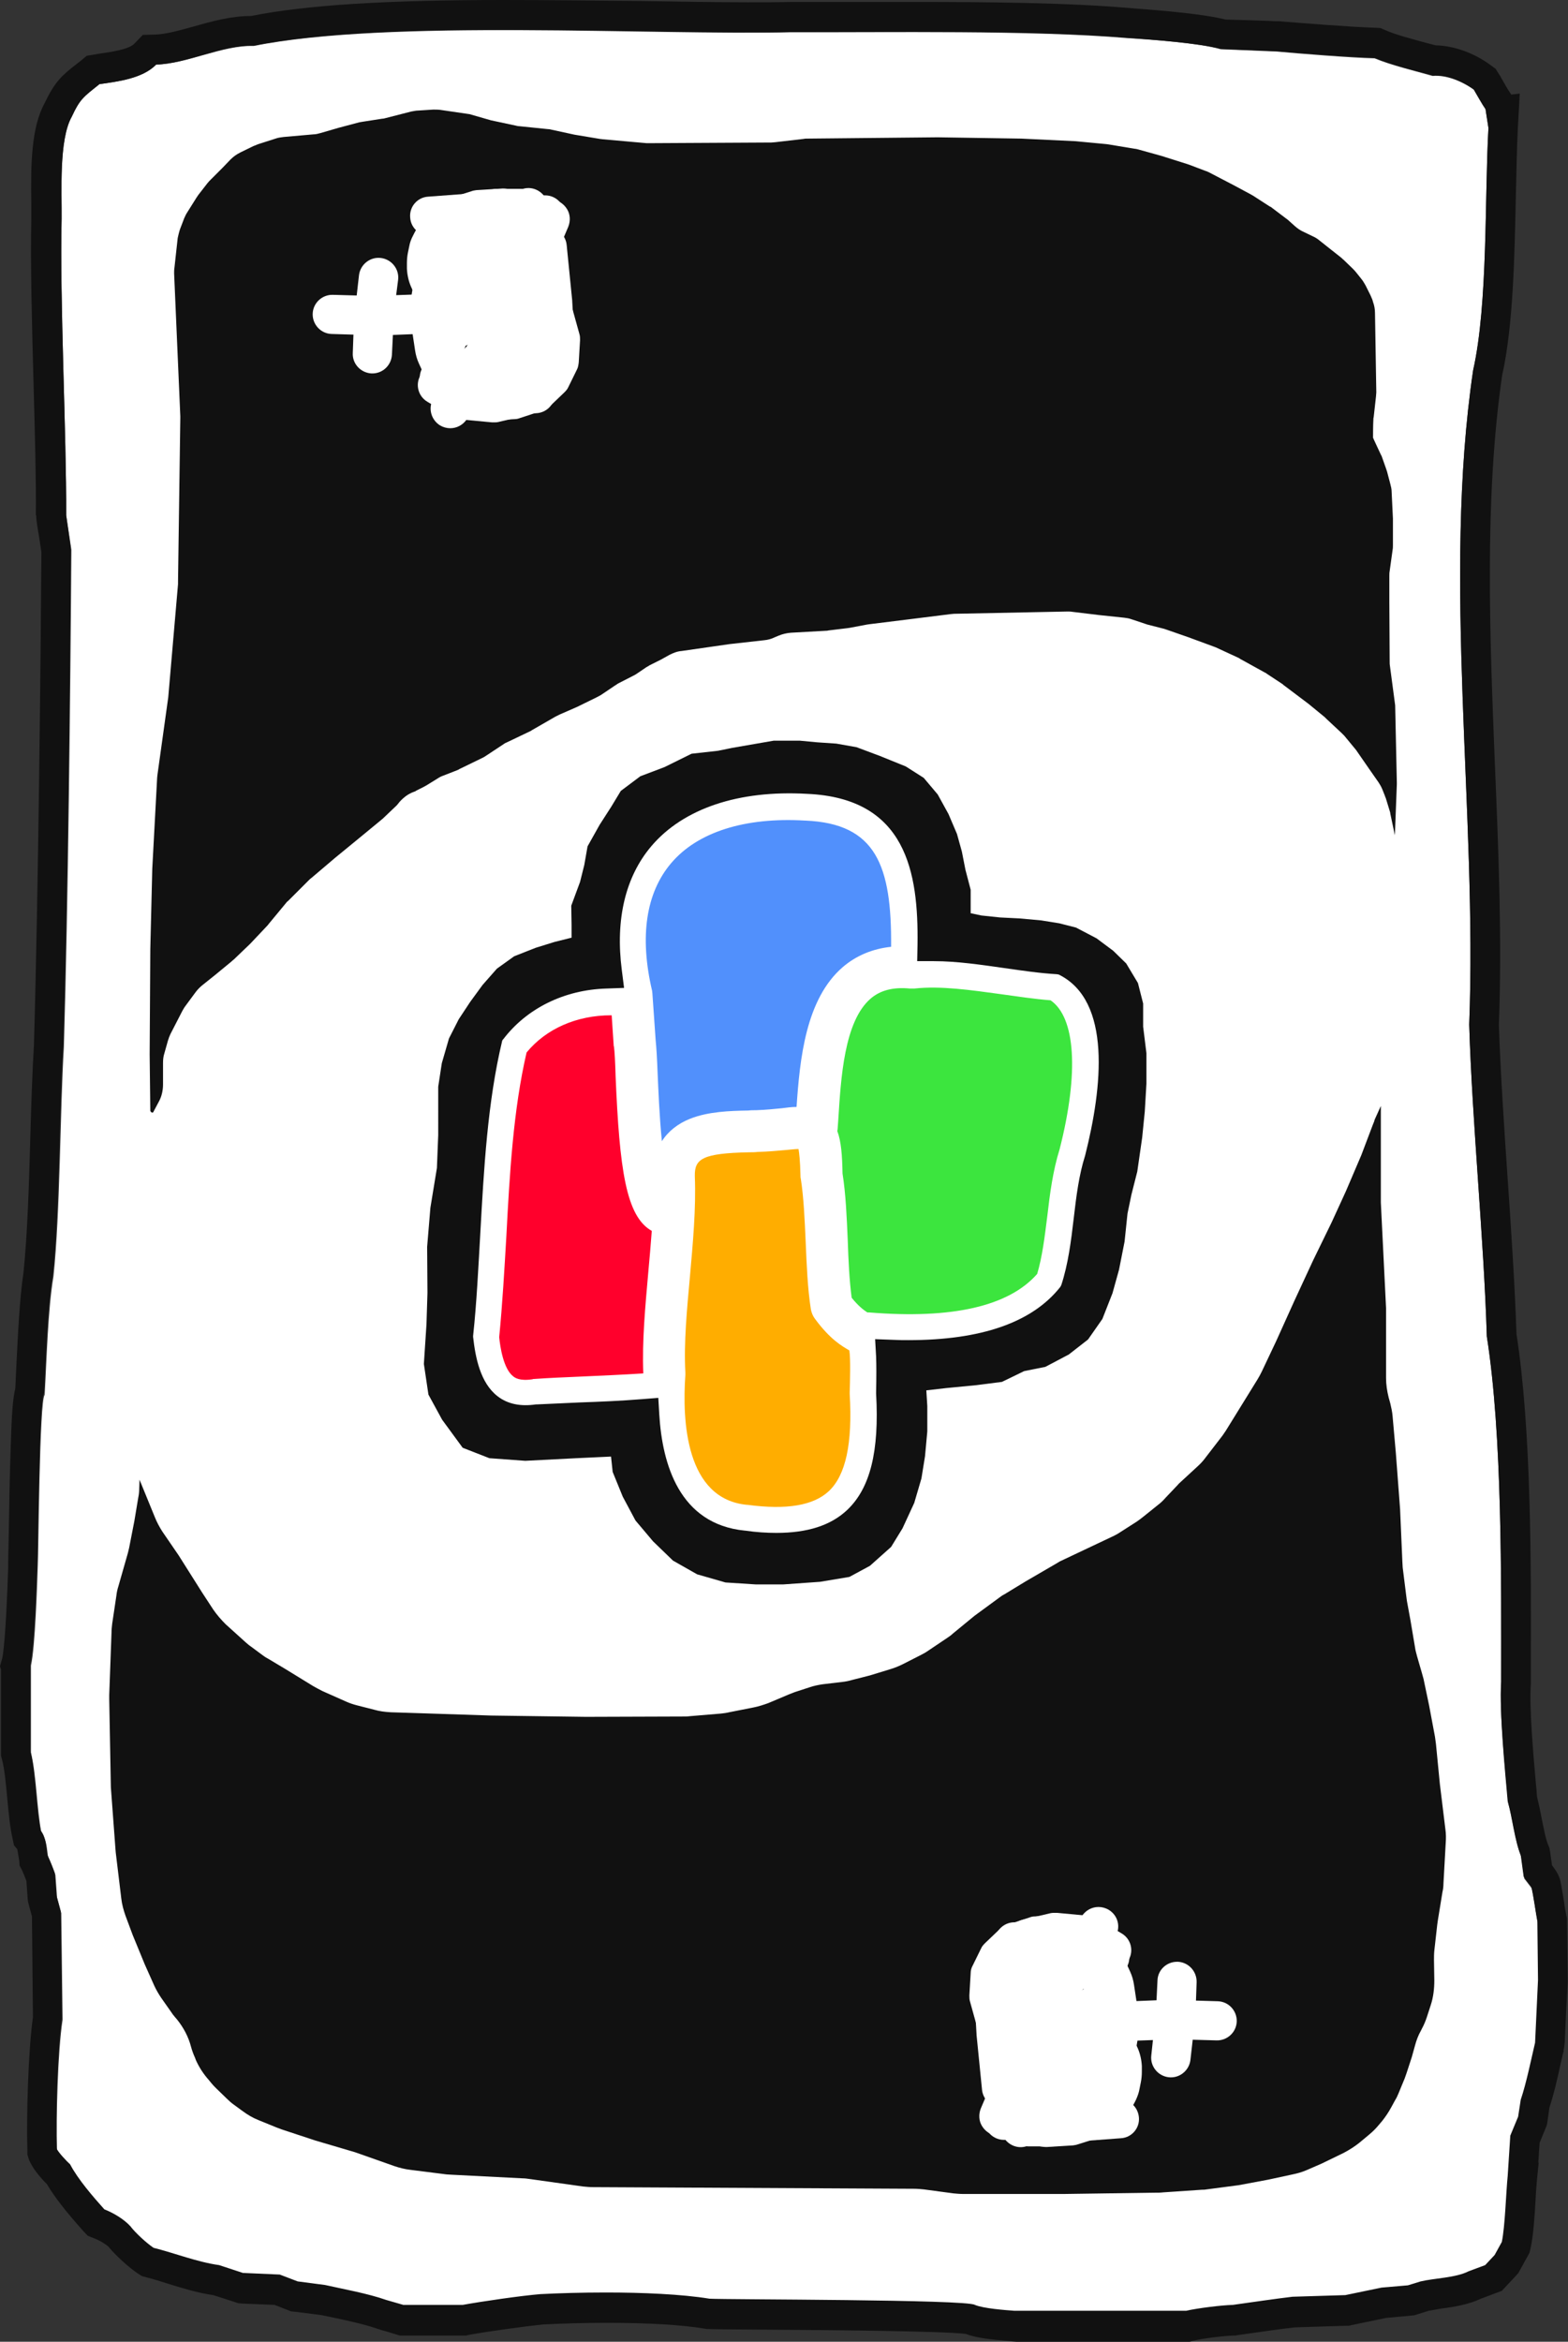 <?xml version="1.0" encoding="utf-8"?>
<!-- Generator: Adobe Illustrator 27.0.1, SVG Export Plug-In . SVG Version: 6.00 Build 0)  -->
<svg version="1.1" id="Card" xmlns="http://www.w3.org/2000/svg" xmlns:xlink="http://www.w3.org/1999/xlink" x="0px" y="0px"
	 viewBox="0 0 480.9 718" style="enable-background:new 0 0 480.9 718;" xml:space="preserve">
<rect x="0" y="0" width="480.9" height="718" fill="#333333" stroke="none"/>
<style type="text/css">
	.st0{fill:#FFFFFF;}
	.st1{fill:#111111;}
	.st2{fill:#5190FC;}
	.st3{fill:#FF002C;}
	.st4{fill:#FFAD00;}
	.st5{fill:#3CE53E;}
</style>
<path id="background" class="st0" d="M460.4,515.7c0-31.1,0.4-75.4-4.4-105.9c-0.9-30-4.5-65.7-5.4-95.6
	c2.5-64.7-8.3-136.3,1.2-200.6c4.6-20.4,3.5-53.4,4.7-74.3l-0.9-5.8c-1-1.4-2.7-4.5-3.6-6c-3.4-2.5-8.4-4.6-12.6-4.2
	c-5.2-1.5-12.8-3.3-17.8-5.4c-7.5-0.2-22.7-1.4-30.1-2.1l-17.1-0.7c-6.5-1.9-21.7-3-28.5-3.4c-29.6-2.5-73.7-1.7-103.4-1.8
	c-42.4,1-123.5-4.1-164.7,4.2c-9.6-0.3-20.4,5.5-29.9,5.7c-4.2,4.3-11.7,5.2-17.4,6c-4.9,3.9-5.9,4.4-8.5,10c-4,7.1-3,23.3-3.1,31.3
	c-0.6,24.8,1.5,66,1.4,90.9l1.6,10.6c-0.3,43.5-1,109.1-2.3,152.4c-1.2,19.9-1.1,50.6-3.2,70.4c-1.7,10-2.1,26-2.7,36.3
	c-1.6,1.5-1.9,49.2-2.1,52.2c-0.2,5.9-0.8,25.2-2.1,30.8v26.7c1.7,7,1.8,17.5,3.2,24.5c1.6,1.9,1.7,5.1,2,7.3
	c0.7,1.3,1.8,4.2,2.3,5.7l0.5,6.9l1.3,4.8l0.4,32.7c-1.5,9.8-2,29.9-1.7,39.9c0.4,1.1,3.2,4.1,4.2,5c2.4,4.5,7.1,10,10.5,13.8
	c2.8,1.1,6,2.9,8,5.2c1.5,2,5,5.2,7.1,6.6c6.4,1.7,13.5,4.4,20.1,5.3l7.3,2.4l11.3,0.5l5.5,2.1l8.4,1.1c5.9,1.3,13.2,2.6,18.8,4.6
	l5.2,1.5h18.2c6-1.1,17.7-2.8,23.8-3.3c14.6-0.7,37.6-0.9,51.9,1.4c5.4,0.3,79,0.2,81.4,1.9c2.6,1.2,9.3,1.6,12.1,1.8h52.7
	c3.5-0.9,10.7-1.7,14.3-1.8c4.3-0.6,13.9-2,18.3-2.5l16.2-0.5l11.1-2.3l8.1-0.7l3.9-1.2c4.2-1,10.7-1.1,14.7-3.1l5.1-1.9l2.9-3.1
	l2.2-4c1-4.7,1.4-15.4,1.8-20.2l0.8-12.4l2.4-5.8l0.8-5.2c1.7-5,3.2-12.4,4.4-17.5l0.9-19.2l-0.2-18c-0.6-2.6-1.3-8.1-1.9-10.7
	l-2.3-3l-0.9-6.6c-1.9-4.6-2.6-11.8-4-16.5C461.7,543.3,459.8,525,460.4,515.7L460.4,515.7z"/>
<path id="border" class="st1" d="M154.6,9.1c26.5,0,53.5,0.8,74.7,0.8c4.7,0,9.1,0,13.2-0.1c1.5,0,3.1,0,4.7,0
	c10.1,0,21.5-0.1,33.3-0.1c22.8,0,46.9,0.3,65.4,1.9c6.8,0.5,22,1.6,28.5,3.4l17.1,0.7c7.4,0.6,22.6,1.8,30.1,2
	c5,2.2,12.5,4,17.8,5.4c0.3,0,0.6,0,0.9,0c4,0,8.5,2,11.7,4.3c0.9,1.5,2.6,4.6,3.6,6l0.9,5.8c-1.2,20.9-0.1,53.9-4.7,74.3
	c-9.5,64.4,1.3,136-1.2,200.6c0.9,30,4.5,65.7,5.4,95.6c4.8,30.5,4.4,74.8,4.4,105.9c-0.6,9.3,1.2,27.6,2,36.7
	c1.4,4.8,2.1,11.9,4,16.5l0.9,6.6l2.3,3c0.7,2.6,1.4,8.1,1.9,10.7l0.2,18l-0.9,19.2c-1.2,5.1-2.7,12.5-4.4,17.5l-0.8,5.2l-2.4,5.8
	l-0.8,12.4c-0.5,4.8-0.8,15.5-1.8,20.2l-2.2,4l-2.9,3.1l-5.1,1.9c-3.9,2-10.5,2.1-14.7,3.1l-3.9,1.2l-8.1,0.7l-11.1,2.3l-16.2,0.5
	c-4.4,0.5-14,1.9-18.3,2.5c-3.6,0.1-10.8,1-14.3,1.8h-52.7c-2.8-0.2-9.5-0.7-12.1-1.8c-2.4-1.7-76-1.6-81.4-1.9
	c-8.6-1.4-20.5-1.9-31.8-1.9c-7.3,0-14.3,0.2-20.1,0.5c-6,0.5-17.7,2.2-23.8,3.3h-18.2l-5.2-1.5c-5.7-2-13-3.3-18.8-4.6l-8.4-1.1
	l-5.5-2.1l-11.3-0.5l-7.3-2.4c-6.6-0.9-13.7-3.7-20.1-5.3c-2.1-1.4-5.6-4.6-7.1-6.6c-2-2.2-5.2-4.1-8-5.2
	c-3.4-3.8-8.1-9.2-10.5-13.8c-0.9-0.8-3.8-3.8-4.2-5c-0.3-10,0.3-30.1,1.7-39.9l-0.4-32.7l-1.3-4.8l-0.5-6.9
	c-0.5-1.4-1.7-4.3-2.3-5.7c-0.4-2.2-0.4-5.4-2-7.3c-1.5-7-1.5-17.5-3.2-24.5v-26.7c1.3-5.6,1.9-24.9,2.1-30.8
	c0.3-3,0.5-50.8,2.1-52.2c0.6-10.2,1-26.2,2.7-36.3c2.1-19.7,1.9-50.5,3.2-70.4c1.3-43.3,2-108.9,2.3-152.4L20.3,158
	c0.1-24.9-2-66.1-1.4-90.9c0.1-8-0.9-24.2,3.1-31.3c2.6-5.6,3.7-6.1,8.5-10c5.6-0.8,13.2-1.7,17.4-6C57.2,19.5,67.6,14,77,14
	c0.3,0,0.5,0,0.8,0C97.3,10.1,125.6,9.1,154.6,9.1 M154.6,0L154.6,0C118.8,0,94.1,1.5,77,4.9c-6.1,0-11.9,1.6-17.5,3.2
	c-4.4,1.2-8.5,2.4-11.9,2.5l-3.8,0.1l-2.6,2.7c-1.7,1.8-7.5,2.6-11,3.1l-1.1,0.2l-2.5,0.4l-1.9,1.6c-0.5,0.4-0.9,0.7-1.3,1
	c-4.5,3.5-6.6,5.4-9.7,11.9c-4.1,7.5-4.3,18.5-4.1,31.1c0,1.6,0,3,0,4.3c-0.3,14,0.2,32.8,0.7,51.1c0.4,14.9,0.8,28.9,0.7,39.9h0.1
	c0,1.1,0.2,2.1,0.3,3.1l0.6,3.6l0.7,4.6c-0.2,30.1-0.9,103.3-2.3,151.3c-0.5,8.1-0.8,17.6-1.1,27.8c-0.4,14.9-0.9,30.3-2.1,41.8
	C6,398.2,5.5,409.2,5,419c-0.1,2.4-0.2,4.7-0.3,6.7c-0.8,3.1-1.1,8.1-1.4,17.4c-0.3,8.6-0.5,18.9-0.6,26.4c-0.1,4.2-0.2,8.6-0.2,9.5
	v0.2l0,0.2l0,1.3c-0.5,15.5-1.2,24.8-1.8,27.7L0,510.9l0.3,1c0,5.4,0,25.3,0,25.3v1.1l0.3,1.1c0.8,3,1.2,7.5,1.6,11.7
	c0.4,4.3,0.8,8.7,1.6,12.4l0.5,2.3l1,1.2c0.1,0.5,0.2,1.2,0.3,1.7c0.1,0.6,0.2,1.2,0.3,1.8L6,572l0.7,1.3c0.3,0.6,0.9,2.1,1.4,3.4
	l0.4,5.6l0.1,0.8l0.2,0.8l1,3.7l0.3,30.9c-1.5,10.8-2,30.8-1.7,40.8l0,1.3l0.4,1.3c1,2.9,3.9,6.1,5.6,7.8c2.3,3.9,5.9,8.5,11,14.2
	l1.5,1.6l2,0.8c2,0.8,3.7,1.9,4.4,2.6c2.2,2.7,6.2,6.3,9,8.2l1.3,0.8l1.5,0.4c2,0.5,4.2,1.2,6.4,1.9c4.5,1.4,9.1,2.8,13.8,3.5
	l0.4,0.1l2.5,0.8l3.7,1.2l1.2,0.4l1.3,0.1l9.8,0.4l4.1,1.6l1,0.4l1.1,0.1l8,1c0.9,0.2,1.9,0.4,2.9,0.6c4.8,1,10.3,2.2,14.4,3.6l0,0
	c0.2,0.1,0.4,0.1,0.6,0.2l0.6,0.2l1.8,0.5l2.6,0.8l1.3,0.4H143l0.8-0.2c5.9-1.1,17.1-2.6,22.7-3.2c6.1-0.3,13-0.5,19.4-0.5
	c12.7,0,23.2,0.6,30.3,1.8l0.5,0.1l0.5,0c1.6,0.1,6.9,0.1,17.7,0.2c16.5,0.1,54.5,0.4,61.3,1.3c3.1,1.2,7.4,1.7,13.4,2.2l0.8,0.1v0
	c0.4,0,0.9,0.1,1.3,0.1h7.6h18.1h27.5l1.1-0.3c2.6-0.7,9.2-1.5,12.4-1.6l0.5,0l0.5-0.1l1.4-0.2c4.4-0.6,12.3-1.8,16.3-2.2
	c2.4-0.1,15.8-0.5,15.8-0.5l0.8,0l0.8-0.2l10.6-2.2l7.6-0.7l1-0.1l1-0.3l3.5-1.1c1-0.2,2.5-0.4,4-0.7c3.9-0.5,8.2-1.2,12-3
	c1-0.4,2.5-0.9,4.5-1.7l1.9-0.7l1.4-1.5l2.9-3.1l0.8-0.9l0.6-1.1l2.2-4l0.6-1.1l0.3-1.3c0.9-3.9,1.3-10.2,1.6-15.7
	c0.1-2.2,0.3-4.2,0.4-5.5l0.5-5l-0.1-0.1c0.1-2.2,0.3-4.6,0.4-6.1l1.8-4.4l0.4-1l0.2-1.1l0.6-4.3c1.3-3.9,2.4-8.6,3.3-12.8
	c0.4-1.7,0.7-3.3,1.1-4.6l-0.1,0c0.2-0.8,0.3-1.6,0.4-2.6l0.1-2.2l0.3-6.6l0.5-9.6v-0.3v-0.3l-0.2-18v-1l-0.2-0.9
	c-0.2-0.9-0.5-2.5-0.7-4.1c-0.4-2.2-0.7-4.5-1.1-6.3c-0.4-2-1.5-3.5-2.6-5l-0.6-4.2l-0.2-1.1l-0.4-1c-0.8-1.9-1.4-5.3-2-8.2
	c-0.4-2.2-0.9-4.5-1.4-6.5c-0.1-1.4-0.2-2.9-0.4-4.6c-0.8-9.1-2-23-1.5-29.9l0-0.3v-0.3l0-5.1c0.1-30.5,0.2-72.1-4.4-101.7
	c-0.5-15-1.6-31.5-2.7-47.5c-1.1-16-2.2-32.5-2.7-47.3c1-25.8-0.1-53-1.2-79.3c-1.6-40.2-3.3-81.7,2.2-119.8
	c3.4-15.2,3.8-36.2,4.2-54.7c0.2-7.6,0.3-14.8,0.6-20.8l0.6-10.9l-2.6,0.3l-0.6-0.9c-0.5-0.7-1.6-2.7-2.3-3.9
	c-0.3-0.6-0.6-1.1-0.9-1.5l-1-1.6l-1.5-1.1c-5.1-3.8-11.4-6-16.9-6.1c-0.9-0.2-1.8-0.5-2.7-0.7c-4.4-1.2-9.4-2.5-12.6-3.9l-1.6-0.7
	l-1.8-0.1c-7.2-0.2-22-1.4-29.6-2l0,0c-0.2,0-0.4,0-0.6,0l-0.5,0l-1.9-0.1l-5.9-0.2L375.9,6c-6.8-1.7-18.5-2.7-29.1-3.5
	c-19.4-1.7-44.3-1.9-66.1-1.9c-6.1,0-12.2,0-18,0c-5.3,0-10.5,0-15.3,0c-1.6,0-3.2,0-4.7,0h-0.1h-0.1c-3.8,0.1-8.1,0.1-13,0.1
	c-9.9,0-21.2-0.2-33.1-0.4C182.7,0.2,168.7,0,154.6,0L154.6,0z"/>
<path id="bottom_color" class="st1" d="M423.5,339.1v29.6l1.6,32.4v21.4c0,2,0.3,4,0.8,6l0.5,1.8c0.3,1.3,0.6,2.6,0.7,3.9l1,11.3
	l1.3,17.2l0.7,16.1c0,0.6,0.1,1.2,0.1,1.8l1.1,8.8c0.1,0.5,0.1,1,0.2,1.5l1.1,6l1.4,8.3c0.1,0.9,0.4,1.7,0.6,2.6l1.5,5.2
	c0.2,0.6,0.3,1.2,0.5,1.8l1.7,8.1l1.8,9.6c0.1,0.7,0.2,1.5,0.3,2.2l1.2,12.3l1.7,13.9c0.2,1.4,0.2,2.8,0.1,4.1l-0.7,12.6
	c0,0.8-0.1,1.7-0.3,2.5l-1.4,8.6c-0.1,0.5-0.1,0.9-0.2,1.4l-0.9,8c-0.1,1-0.1,1.9-0.1,2.9l0.1,6.2c0,2.6-0.3,5.2-1.1,7.6l-1.2,3.7
	c-0.4,1.2-0.9,2.4-1.5,3.5l-0.3,0.6c-0.8,1.4-1.4,3-1.8,4.5l-1,3.6l-1.6,4.9c-0.2,0.6-0.4,1.1-0.6,1.7l-1.9,4.6
	c-0.3,0.7-0.6,1.4-1,2l-1.2,2.2c-0.8,1.5-1.7,2.8-2.7,4.1l-1.1,1.3c-0.9,1.1-1.9,2.1-3,3l-3,2.5c-1.5,1.2-3.1,2.2-4.8,3.1l-6.8,3.3
	l-4.6,2c-1.4,0.6-2.8,1-4.3,1.3l-7.4,1.6l-9.1,1.7l-9.9,1.3c-0.5,0.1-1,0.1-1.4,0.1l-13.3,0.9c-0.4,0-0.8,0-1.2,0l-28,0.4h-30.6
	c-1.1,0-2.1-0.1-3.2-0.2l-8.9-1.2c-1-0.1-2-0.2-3.1-0.2l-98.4-0.5c-1,0-2.1-0.1-3.1-0.2l-16.4-2.3c-0.7-0.1-1.4-0.2-2.1-0.2
	l-21.6-1.1c-0.6,0-1.1-0.1-1.7-0.1l-11.1-1.4c-1.7-0.2-3.3-0.6-4.8-1.1l-12.2-4.3l-12.2-3.6l-10.3-3.4c-0.5-0.2-1.1-0.4-1.6-0.6
	l-5.4-2.2c-1.8-0.7-3.5-1.7-5.1-2.9l-2.6-1.9c-0.7-0.5-1.4-1.1-2.1-1.8l-3.3-3.2c-0.5-0.5-1-1-1.4-1.5l-0.9-1.1
	c-1.6-1.8-2.9-3.8-3.9-6l-0.3-0.8c-0.5-1.1-0.9-2.2-1.2-3.3l0,0c-0.8-3.1-2.3-5.9-4.3-8.4l-0.6-0.7c-0.3-0.4-0.7-0.8-1-1.3l-3.3-4.7
	c-0.8-1.2-1.5-2.4-2.1-3.7l-2.9-6.5l-3.7-9l-2.2-5.9c-0.6-1.7-1.1-3.5-1.3-5.3l-1.7-14.1c0-0.4-0.1-0.8-0.1-1.2L34,548l-0.5-27
	c0-0.4,0-0.8,0-1.3l0.7-19.1c0-0.9,0.1-1.8,0.2-2.7l1.3-8.7c0.1-0.9,0.3-1.9,0.6-2.8l2.8-9.8c0.2-0.6,0.3-1.3,0.5-2l1.6-8.2l1.2-7.2
	c0.2-0.9,0.3-1.9,0.3-2.8l0.1-2.7l4.7,11.5c0.6,1.5,1.4,3,2.3,4.4l5,7.3l7.2,11.4l3.4,5.2c1.1,1.6,2.4,3.1,3.8,4.5l6.2,5.6
	c0.5,0.4,1,0.9,1.5,1.2l3.1,2.3c0.7,0.5,1.3,1,2.1,1.4l5.2,3.1l8.8,5.4c0.9,0.5,1.8,1,2.8,1.5l7.2,3.2c1.1,0.5,2.3,0.9,3.5,1.2
	l5.1,1.3c1.7,0.5,3.4,0.7,5.2,0.8l9.4,0.3l21.3,0.7l29.1,0.4l29.9-0.1c0.6,0,1.3,0,1.9-0.1l9.6-0.8c0.9-0.1,1.7-0.2,2.5-0.4l7.6-1.5
	c1.5-0.3,3-0.8,4.4-1.3l6.4-2.7c0.6-0.2,1.2-0.5,1.8-0.7l4.3-1.4c1.4-0.5,2.9-0.8,4.3-1l5.9-0.7c1-0.1,2-0.3,3-0.6l5.5-1.4l6.2-1.9
	c1.4-0.4,2.8-1,4-1.6l5.5-2.8c0.8-0.4,1.5-0.8,2.2-1.3l5.8-3.9c0.6-0.4,1.2-0.8,1.7-1.3l6.7-5.5l7.5-5.5c0.5-0.4,1.1-0.8,1.7-1.1
	l6.4-3.9l9.8-5.7c0.6-0.4,1.2-0.7,1.9-1l9.3-4.4l5.5-2.6c0.9-0.4,1.8-0.9,2.7-1.5l5-3.2c0.7-0.5,1.4-1,2-1.5l4.6-3.7
	c0.8-0.6,1.5-1.3,2.2-2.1l3.7-3.9c0.3-0.4,0.7-0.7,1-1l5.1-4.7c1-0.9,1.8-1.8,2.6-2.9l4.7-6.1c0.5-0.6,0.9-1.3,1.4-2l9.7-15.7
	c0.5-0.8,0.9-1.6,1.3-2.4l4.4-9.3l5.6-12.4l5.7-12.3l5.7-11.7l4.4-9.6l4.7-11l3.6-9.5c0.2-0.5,0.4-0.9,0.5-1.4L423.5,339.1
	L423.5,339.1z"/>
<path id="top_color" class="st1" d="M47,341l1.7-3.2c0.9-1.6,1.3-3.5,1.3-5.3v-6.6c0-1,0.1-2,0.4-2.9l1.1-3.9
	c0.2-0.7,0.5-1.5,0.8-2.1l3.6-7c0.3-0.5,0.6-1.1,1-1.6l3.1-4.2c0.6-0.8,1.2-1.4,1.9-2l4-3.2l5.1-4.2c0.2-0.2,0.4-0.4,0.7-0.6
	l4.8-4.6c0.1-0.1,0.3-0.3,0.4-0.4l5.1-5.4c0.1-0.1,0.3-0.3,0.4-0.5l5.3-6.4c0.2-0.3,0.4-0.5,0.7-0.7l6.4-6.4
	c0.2-0.2,0.4-0.4,0.7-0.6l7.3-6.2l7.2-5.9l6.8-5.6c0.2-0.2,0.4-0.3,0.6-0.5l4.1-3.9c0.2-0.2,0.5-0.5,0.7-0.8l0.4-0.5
	c1.2-1.3,2.6-2.4,4.3-3l0,0c0.3-0.1,0.6-0.2,0.8-0.4l2.2-1.1c0.3-0.2,0.6-0.3,0.9-0.5l3.4-2.1c0.6-0.4,1.2-0.7,1.8-0.9l4.1-1.6
	c0.3-0.1,0.5-0.2,0.8-0.4l7-3.4c0.4-0.2,0.8-0.4,1.2-0.7l5.3-3.5c0.4-0.3,0.8-0.5,1.3-0.7l6.7-3.2c0.2-0.1,0.5-0.2,0.7-0.4l7.3-4.2
	c0.4-0.2,0.8-0.4,1.2-0.6l5.5-2.4c0.2-0.1,0.4-0.2,0.6-0.3l5.3-2.6c0.4-0.2,0.9-0.5,1.3-0.7l4.3-2.9c0.4-0.2,0.7-0.5,1.1-0.7
	l4.5-2.3c0.4-0.2,0.8-0.4,1.2-0.7l2.5-1.7c0.4-0.3,0.9-0.5,1.3-0.8l3.6-1.8l2.5-1.4c1.2-0.6,2.4-1.1,3.8-1.2l14.6-2.1l10.7-1.2
	c1.1-0.1,2.2-0.4,3.2-0.9l1.2-0.5c1.2-0.5,2.5-0.8,3.8-0.9l10.8-0.6c0.2,0,0.4,0,0.7-0.1l5.8-0.7c0.2,0,0.5-0.1,0.7-0.1l5.3-1
	c0.2,0,0.5-0.1,0.7-0.1l12.1-1.5l12.8-1.6c0.4,0,0.7-0.1,1.1-0.1l34.8-0.7c0.5,0,1,0,1.5,0.1l8.3,1l7.6,0.8c0.8,0.1,1.5,0.2,2.3,0.5
	l4.2,1.4c0.2,0.1,0.4,0.1,0.6,0.2l5.1,1.3c0.3,0.1,0.6,0.2,0.9,0.3l6.6,2.3l7.6,2.8c0.3,0.1,0.5,0.2,0.8,0.3l6.7,3.1
	c0.2,0.1,0.5,0.2,0.7,0.4l7.6,4.2c0.3,0.1,0.5,0.3,0.8,0.5l4.4,2.9c0.2,0.1,0.3,0.2,0.5,0.4l7.7,5.8l5,4.1c0.2,0.2,0.4,0.4,0.6,0.6
	l4.5,4.2c0.3,0.3,0.6,0.6,0.9,0.9l3.3,4c0.2,0.2,0.4,0.5,0.6,0.8l3.6,5.2l3,4.3c0.4,0.6,0.8,1.3,1.1,2l0.8,2
	c0.1,0.4,0.3,0.7,0.4,1.1l1.1,3.6c0.1,0.3,0.2,0.6,0.2,0.9l1.4,6.6l0.6-15.6c0-0.2,0-0.4,0-0.6l-0.5-23c0-0.4,0-0.8-0.1-1.3
	l-1.5-11.3c-0.1-0.5-0.1-0.9-0.1-1.4l-0.1-18.4l0-7.8c0-0.5,0-1.1,0.1-1.6l0.9-6.5c0.1-0.5,0.1-1,0.1-1.5l0-7.5c0-0.2,0-0.4,0-0.6
	l-0.4-8.3c0-0.8-0.2-1.5-0.4-2.3l-1-3.8c-0.1-0.3-0.2-0.6-0.3-0.9l-1.2-3.4c-0.1-0.3-0.2-0.6-0.4-0.9c-0.6-1.3-2.4-5.1-2.4-5.2
	s0-4.1,0.1-5.4c0-0.3,0-0.6,0.1-0.9l0.7-6.3c0-0.4,0.1-0.9,0.1-1.3l-0.4-24.3c0-1.2-0.2-2.3-0.6-3.4l-0.2-0.7
	c-0.2-0.5-0.4-0.9-0.6-1.4l-1.5-3c-0.4-0.7-0.8-1.4-1.3-2l-1.6-2c-0.3-0.4-0.7-0.8-1.1-1.2l-2.8-2.7c-0.3-0.2-0.5-0.5-0.8-0.7
	l-3.8-3l-2.9-2.3c-0.6-0.5-1.3-0.9-2-1.2l-2.9-1.4c-0.9-0.4-1.7-1-2.4-1.6l-1.9-1.7c-0.2-0.2-0.4-0.4-0.6-0.5l-4.5-3.4
	c-0.2-0.2-0.5-0.4-0.8-0.5l-5.1-3.3c-0.2-0.1-0.5-0.3-0.7-0.4l-5.4-2.9l-7.3-3.8c-0.4-0.2-0.8-0.4-1.2-0.5l-5-1.9
	c-0.2-0.1-0.4-0.1-0.6-0.2l-7.9-2.5l-7.2-2c-0.4-0.1-0.8-0.2-1.1-0.2l-7.8-1.3c-0.2,0-0.5-0.1-0.7-0.1l-9.5-0.9l-16.7-0.8l-25.6-0.4
	l-40.1,0.4c-0.4,0-0.7,0-1.1,0.1l-8.6,1c-0.4,0-0.8,0.1-1.2,0.1l-37.2,0.2c-0.4,0-0.7,0-1.1,0l-13.5-1.2c-0.2,0-0.5-0.1-0.8-0.1
	l-7.2-1.2c-0.2,0-0.4-0.1-0.6-0.1l-6.9-1.5c-0.4-0.1-0.8-0.2-1.2-0.2l-8.8-0.9c-0.4,0-0.8-0.1-1.2-0.2l-7.5-1.6L144,35
	c-0.2,0-0.5-0.1-0.7-0.1l-8.2-1.2c-0.7-0.1-1.5-0.1-2.2-0.1l-4.7,0.3c-0.7,0-1.4,0.2-2.1,0.3l-7.8,2c-0.4,0.1-0.7,0.2-1.1,0.2
	l-5.8,0.9c-0.4,0.1-0.8,0.1-1.2,0.2l-6.4,1.7l-5.5,1.6c-0.7,0.2-1.5,0.4-2.2,0.4L87,42c-0.8,0.1-1.7,0.2-2.5,0.5l-5.3,1.7
	c-0.5,0.2-1,0.4-1.5,0.6l-3.9,1.9c-1.2,0.6-2.2,1.3-3.1,2.2l-2.4,2.5L64.7,55c-0.4,0.4-0.8,0.8-1.1,1.2l-2.8,3.6
	c-0.2,0.3-0.4,0.6-0.6,0.9L57.5,65c-0.4,0.6-0.7,1.2-1,1.9l-1.3,3.4c-0.3,0.9-0.5,1.8-0.7,2.7l-1,9.1c-0.1,0.6-0.1,1.2-0.1,1.7
	l1.9,43.8c0,0.2,0,0.4,0,0.6l-0.7,50.1c0,0.3,0,0.5,0,0.8l-3,34.7l-3.3,23.7c0,0.3-0.1,0.6-0.1,0.9l-1.5,28l-0.6,24.6l-0.2,32.3
	l0.2,17.3C46.3,341.1,46.8,341.3,47,341L47,341z"/>
<g id="colors">
	<path id="blue" class="st2" d="M229.5,341.4c0.8,0,1.6,0,2.4-0.1c3.1-0.1,5.7-0.4,7.9-0.6c1.5-0.1,3-0.3,4.4-0.4l0.9,0l0.1-0.9
		c1-15.5,3-32.8,13.8-42.2c4-3.4,8.8-5.4,14.3-6l0.9-0.1v-0.9c0.2-24.4-4.1-38.7-27.3-39.7c-18.7-1.1-33.6,3.7-41.9,13.5
		c-7.9,9.3-10,23-6.2,39.8c0.1,0.3,0.1,0.5,0.1,0.9c0,0.5,0.9,12.5,1,14.4c0.3,1.9,0.4,4.9,0.6,10.1c0.2,4.1,0.5,12.7,1.3,20.6
		l0.3,2.9l1.6-2.4c1.9-2.9,4.7-5.1,8.2-6.5C217.5,341.6,223.8,341.5,229.5,341.4L229.5,341.4z"/>
	<path id="red" class="st3" d="M189.6,329.7c-0.2-4-0.3-7.8-0.5-9.1c0-0.2,0-0.3-0.1-0.5l-0.7-9.9h-1.1c-10.8,0-20.4,4.3-26.6,11.8
		l-0.1,0.2l-0.1,0.2c-4.1,17.8-5.2,37.5-6.2,56.5c-0.6,10.2-1.1,20.8-2.2,31v0.1v0.1c0.8,6.6,2.4,10.9,4.7,12.7
		c0.4,0.4,1.6,1.3,4.4,1.3c0.7,0,1.4,0,2.3-0.2c0.2,0,0.3,0,0.5,0c4.3-0.3,8.8-0.5,13.6-0.7c6.3-0.3,13.4-0.6,19.7-1.1l0.9-0.1l0-1
		c-0.4-9.9,0.5-20.4,1.5-30.6c0.4-4.6,0.8-8.8,1.1-13l0-0.6l-0.6-0.3C192.7,372.2,190.8,358,189.6,329.7L189.6,329.7z"/>
	<path id="yellow" class="st4" d="M261.6,427c0.1-3.4,0.2-10.4-0.2-13l-0.2-0.5l-0.4-0.2c-2.1-1.2-5.6-3.2-10.2-9.4
		c-0.5-0.7-0.9-1.5-1-2.4c-1-6.3-1.3-13.6-1.6-20.6c-0.3-6.8-0.6-13.8-1.5-19.6c-0.1-0.3-0.1-0.6-0.1-0.8c0-3.9-0.2-6.7-0.6-8.3
		l-0.2-0.8l-0.8,0c-1.1,0-2.6,0.2-3.8,0.3c-2.4,0.2-5.3,0.5-8.8,0.6c-0.8,0-1.6,0-2.5,0.1c-14.3,0.3-17.8,2-17.7,8.4
		c0.5,9.9-0.5,20.4-1.5,30.6c-0.9,10-1.9,20.2-1.4,29.5c0,0.2,0,0.4,0,0.7c-1,14.4,0.2,38.9,19.8,40.8l0.2,0
		c3.2,0.4,6.2,0.6,8.9,0.6c7.6,0,13.2-1.7,16.9-5.1c5.4-5.1,7.6-15,6.7-30.4C261.6,427.3,261.6,427.2,261.6,427L261.6,427z"/>
	<path id="green" class="st5" d="M322.6,305.9l-0.2-0.1l-0.3,0c-5.1-0.4-10.3-1.1-15.3-1.8c-9-1.3-18.2-2.6-26.6-1.7h-0.1
		c-0.2,0-0.3,0-0.5,0h-0.1c-0.1,0-0.2,0-0.3,0c-5.4-0.5-9.6,0.6-12.9,3.4c-8.4,7.2-9.5,24.9-10.2,37.8l-0.2,2.8c0,0.2,0,0.4-0.1,0.6
		l-0.1,0.3l0.1,0.2c1,2.8,1.5,6.4,1.6,12.6v0.1c1,6.3,1.3,13.5,1.6,20.4c0.2,6.1,0.5,12.4,1.2,17.7l0,0.3l0.2,0.2
		c2.2,2.8,3.8,3.9,5.1,4.7l0.2,0.1h0.3c0.1,0,0.3,0,0.4,0c4.4,0.4,8.5,0.5,12.4,0.5c19.2,0,32.6-4.3,40-12.7l0.1-0.2l0.1-0.2
		c1.6-5.4,2.4-11.4,3.1-17.8c0.8-6.8,1.6-13.8,3.7-20.4l0-0.1C332,328.3,330.8,311.3,322.6,305.9L322.6,305.9z"/>
</g>
<path id="white_outline" class="st0" d="M326.8,294.6c-0.8-0.4-1.6-0.6-2.5-0.7c-5-0.3-10.2-1-15.8-1.8c-7.3-1-14.8-2.1-22.2-2.2
	c0.3-20.4-2.6-49.8-38.7-51.3c-22.5-1.3-40.9,5-51.7,17.7c-9,10.6-12.4,25-10.2,41.9c-14.4,0.4-27.2,6.7-35.4,17.6
	c-0.5,0.7-0.9,1.5-1.1,2.4c-4.6,19.2-5.8,40-6.8,60c-0.6,10.3-1.1,21-2.2,31c-0.1,0.5-0.1,0.9,0,1.4c0.8,7.3,2.6,16.4,9.4,21.6
	c3.2,2.5,7.1,3.8,11.7,3.8c1.2,0,2.5-0.1,3.8-0.3c4.1-0.3,8.4-0.4,13.1-0.6c6.4-0.3,12.9-0.5,19-1c1.4,24,12.2,38.4,30.7,40.3
	c3.6,0.5,7.1,0.7,10.2,0.7c10.9,0,19.2-2.8,25.2-8.3c8.3-7.7,11.6-20.3,10.5-39.6c0.1-4.6,0.2-8.3,0-11.2c1.7,0.1,3.4,0.1,5,0.1
	c23.9,0,40.8-6.1,50.4-18.1c0.5-0.6,0.8-1.3,1.1-2c2.3-6.9,3.2-14.3,4-21.4c0.8-6.6,1.5-12.8,3.3-18.3c0-0.1,0.1-0.3,0.1-0.4
	C345.8,323.2,342.1,302.1,326.8,294.6L326.8,294.6z M205.8,264.7c8.1-9.6,22.7-14.2,41.1-13.1c0,0,0.1,0,0.1,0
	c21.7,0.9,26.5,13.8,26.3,38.7c-5.7,0.6-10.7,2.7-14.8,6.2c-11.4,9.8-13.2,28.2-14.2,42.9c-1.5,0-3,0.2-4.5,0.4
	c-2.2,0.2-4.8,0.5-7.9,0.6c-0.8,0-1.6,0-2.4,0.1c-5.7,0.1-12.2,0.3-17.8,2.5c-3.8,1.5-6.8,3.9-8.7,6.9c-0.8-7.9-1.1-16.4-1.3-20.6
	c-0.2-5.3-0.4-8.3-0.6-10.2c-0.1-1.9-1-13.9-1-14.3c0,0,0-0.1,0-0.1c0-0.3-0.1-0.6-0.1-0.9C196.1,287.2,198.1,273.8,205.8,264.7
	L205.8,264.7z M177.5,422.1c-4.8,0.2-9.3,0.4-13.6,0.7c-0.2,0-0.4,0-0.6,0.1c-4,0.6-5.4-0.5-5.9-0.9c-3-2.3-4-9-4.3-12
	c1-10.2,1.6-20.8,2.2-31c1-19,2.1-38.6,6.2-56.3c6-7.3,15.4-11.4,25.9-11.4c0.1,0,0.1,0,0.2,0l0.6,9c0,0.2,0,0.4,0.1,0.6
	c0.2,1.3,0.4,5.2,0.5,9c1.2,28.7,3.2,43.1,11.1,47.5c-0.3,4.2-0.7,8.5-1.1,13c-0.9,10.2-1.9,20.8-1.5,30.7
	C191,421.5,184.2,421.8,177.5,422.1L177.5,422.1z M254.2,457.2c-4.7,4.4-12.9,5.8-24.9,4.2c-0.1,0-0.1,0-0.2,0
	c-18.8-1.8-19.9-25.7-18.9-39.8c0-0.3,0-0.5,0-0.8c-0.5-9.2,0.5-19.5,1.4-29.4c0.9-10.2,1.9-20.8,1.5-30.8c-0.1-5.3,2.3-7,16.7-7.3
	c0.9,0,1.7,0,2.5-0.1c3.5-0.1,6.5-0.4,8.8-0.6c1.3-0.1,2.7-0.3,3.8-0.3c0.2,1.1,0.5,3.5,0.6,8.1c0,0.3,0,0.7,0.1,1
	c0.9,5.7,1.2,12.7,1.5,19.4c0.3,7.1,0.6,14.4,1.6,20.7c0.2,1,0.6,2,1.2,2.8c4.7,6.4,8.3,8.4,10.5,9.7c0,0,0.1,0,0.1,0.1
	c0.4,2.5,0.2,9.6,0.1,12.8c0,0.2,0,0.4,0,0.5C261.5,442.6,259.4,452.3,254.2,457.2L254.2,457.2z M325,352.3
	c-2.1,6.7-3,13.7-3.8,20.6c-0.8,6.3-1.5,12.3-3.1,17.7c-8.7,9.9-26,13.9-51.6,11.8c-0.2,0-0.3,0-0.5,0c-1.2-0.8-2.7-1.9-4.8-4.5
	c-0.7-5.3-1-11.5-1.2-17.6c-0.3-7-0.6-14.2-1.6-20.5c-0.1-5.5-0.4-9.8-1.6-13c0-0.2,0.1-0.4,0.1-0.7l0.2-2.8
	c0.8-12.7,1.8-30.1,9.9-37.1c3-2.6,7-3.6,12.1-3.1c0.2,0,0.3,0,0.5,0c0,0,0.1,0,0.1,0c0.2,0,0.4,0,0.6,0c0,0,0.1,0,0.1,0
	c8.2-0.9,17.5,0.5,26.4,1.7c5.1,0.7,10.3,1.5,15.4,1.9C329.8,311.9,331,328.7,325,352.3L325,352.3z"/>
<path id="black_cards_outline" class="st1" d="M350.6,314.8v-7.1l-1.6-6.3l-3.6-6l-4-3.9l-5.1-3.8l-6.3-3.3l-5.1-1.3l-5.6-0.9
	l-6.6-0.6l-6-0.3l-5.7-0.6l-3.3-0.7v-7.2l-1.6-6.1l-1.1-5.6l-1.5-5.4l-2.6-6.1l-3.3-6l-4.3-5.1l-5.5-3.5l-7.9-3.2l-7.2-2.7l-6.2-1.1
	l-5.9-0.4l-5.3-0.5l-8,0l-12.7,2.2l-4.4,0.9l-8.1,0.9l-8.3,4.1l-7.4,2.8l-6,4.5l-2.9,4.8l-3.6,5.6l-3.7,6.6l-1,5.7l-1.3,5.2
	l-2.7,7.3l0.1,5.9v3.9l-5.2,1.3l-5.8,1.8l-6.6,2.6l-5.3,3.8l-4.4,5l-3.8,5.2l-3.5,5.3l-3,5.9l-2.2,7.6l-1.1,7.2V348l-0.4,10.1
	l-2,12.2l-1,12l0.1,14.1l-0.3,9.6l-0.8,12.2l1.4,9.4l4.2,7.7l6.3,8.6l8.2,3.2l11,0.8l15.6-0.8l10.7-0.5l0.5,4.7l3.1,7.6l3.9,7.3
	l5.4,6.4l6.1,5.9l7.4,4.2l8.7,2.5l9.3,0.6h8.4l11.3-0.8l9-1.5l6.3-3.4l6.5-5.8l3.5-5.7l3.6-7.8l2.2-7.5l1.1-6.8l0.7-7.6l0-7.8
	l-0.3-4.8l6.1-0.7l9.3-0.9l7.8-1l6.8-3.3l6.5-1.3l7.2-3.8l5.9-4.6l4.4-6.3l3.1-7.9l2-7.2l1.7-8.6l0.9-8.6l1.2-5.8l1.8-7.1l1.5-10.4
	l0.8-8l0.5-8.5v-9.4L350.6,314.8L350.6,314.8z M325.1,394.7c-8.6,10.8-24.2,16.2-46.5,16.2c-1.4,0-3,0-4.8-0.1l-5.4-0.2l0.3,5.4
	c0.1,2.6,0.1,6,0,10.9v0.2v0.2c1,17.7-1.8,29-8.9,35.7c-5,4.7-12.1,7-21.7,7c-2.9,0-6.2-0.2-9.6-0.7l-0.1,0
	c-20.1-2-25.3-20.5-26.2-35.6l-0.3-5.1l-5.1,0.4c-6.1,0.5-12.9,0.8-18.9,1c-4.6,0.2-9,0.4-13.1,0.6l-0.4,0
	c-4.8,0.7-8.7-0.1-11.8-2.5c-5.3-4.1-6.8-11.9-7.5-18.2v-0.3c1.1-10.2,1.6-20.9,2.2-31.3c1.1-19.8,2.2-40.3,6.7-59.1
	c0.1-0.2,0.1-0.4,0.3-0.5c7.2-9.5,18.7-15.2,31.6-15.6l5.5-0.2l-0.7-5.5c-2-15.5,1.1-28.6,9.1-38c9.8-11.5,26.7-17.2,47.7-16
	c30.5,1.3,34.2,24.1,33.9,46.2l-0.1,5.1l5.1,0c7.1,0,14.4,1.1,21.5,2.1c5.6,0.8,11,1.6,16.2,1.9c0.2,0,0.4,0.1,0.6,0.1l0,0
	c16.3,8,13.4,34.6,8.1,55.5c-1.9,6-2.7,12.4-3.5,19.3c-0.8,6.9-1.7,14-3.8,20.4C325.3,394.4,325.2,394.6,325.1,394.7L325.1,394.7z"
	/>
<g id="small_numbers">
	<g id="lower">
		<path id="l9" class="st0" d="M323.6,586.5c0.2,0,0.4,0,0.6,0l9.6,0.9c0.9,0.1,1.7,0.4,2.5,0.8l7.7,4.6c2.9,1.7,3.8,5.4,2.1,8.2
			s-5.4,3.8-8.2,2.1l-6.5-3.9l-7.4-0.7l-6.2,1.4l-4,3.2l-1.2,4.9l-1.6,7l0.5,7.4l1.8-1.3c0.9-0.7,1.9-1,3-1.1l10-0.9
			c0.4,0,0.8,0,1.2,0l8.6,0.9c1.8,0.2,3.4,1.2,4.4,2.7l3.8,5.7c0.9,1.3,1.2,2.9,0.9,4.5l-2,9.9c-0.1,0.6-0.3,1.2-0.6,1.8l-4.6,8.2
			c-0.8,1.5-2.3,2.6-4,3l-10.3,2.2c-0.4,0.1-0.8,0.1-1.3,0.1h-7c-1.6,0-3.2-0.7-4.4-1.9l-4.4-4.7c-1.5-1.6-2-3.7-1.4-5.6
			c-2.1-0.8-3.7-2.7-4-5l-1.7-17c0-0.1,0-0.2,0-0.2L299,615c0-0.6,0-1.2,0.1-1.7l1.8-8l1.7-7c0.3-1.3,1-2.4,2.1-3.2l6.6-5.3
			c0.7-0.6,1.5-1,2.4-1.2l8.5-2C322.7,586.5,323.2,586.5,323.6,586.5L323.6,586.5z M332,631.7l-5.2-0.5l-7.8,0.7l-3.5,2.6l-2.5,7.3
			c0.9,0.3,1.7,0.8,2.3,1.5l2.7,2.8h3.8l7-1.5l2.8-5l1.3-6.6L332,631.7L332,631.7z"/>
		<path id="l8" class="st0" d="M323.8,588.7c0.5,0,0.9,0,1.4,0.1l1.9,0.2c0.6,0.1,1.1,0.1,1.7,0.3l2.9,0.6c1.4,0.3,2.8,0.8,4,1.5
			l1.3,0.7c1,0.5,1.9,1.2,2.7,2l1,1c0.9,0.8,1.6,1.7,2.2,2.6l0.2,0.2c1,1.6,1.8,3.3,2.1,5.1l0.2,0.9c0.2,1.1,0.3,2.2,0.3,3.3l0,1.4
			c0,1.4-0.3,2.8-0.7,4.2l-0.4,1c-0.6,2-1.7,3.7-3.1,5.2l1,0.7c1.1,0.8,2.1,1.7,3,2.8l0.8,0.9c0.8,1,1.5,2.1,2,3.2l0.6,1.3
			c0.8,1.8,1.2,3.7,1.3,5.6l0,1.7c0,1.1-0.1,2.2-0.3,3.2l-0.4,2c-0.2,1.2-0.6,2.3-1.1,3.4l-0.3,0.6c-0.9,1.8-2.1,3.5-3.7,4.8l-1.1,1
			c-0.8,0.7-1.7,1.3-2.7,1.8l-1.5,0.8c-0.9,0.5-1.9,0.8-2.8,1.1l-1.9,0.5c-0.7,0.2-1.3,0.3-2,0.4l-2.1,0.3c-0.6,0.1-1.2,0.1-1.8,0.1
			H326c-0.4,0-0.7,0-1.1,0l0,0l-2.3-0.2c-1.8-0.1-3.4-0.6-5-1.3l-1.5-0.7c-1.1-0.5-2.2-1.2-3.1-2l-1.1-0.9c-1.7-1.4-3.1-3.2-4-5.2
			l-0.2-0.5c-0.5-1-0.8-2.1-1-3.1l-0.4-1.8c-0.3-1.5-0.4-2.9-0.2-4.4l0.3-2.7c0.1-0.8,0.2-1.5,0.4-2.2l0.3-1.3
			c0.7-2.5,2-4.8,3.9-6.7l0.9-0.9c-0.6-0.4-1.2-0.8-1.8-1.3l-0.4-0.4c-1.2-1-2.2-2.3-3.1-3.6l-0.5-0.9c-1-1.7-1.6-3.5-1.9-5.5
			l-0.2-1.7c-0.1-1.1-0.2-2.2-0.1-3.4l0.1-1.5c0.2-1.8,0.7-3.6,1.5-5.2c1-2,2.5-3.7,4.3-5l0.2-0.2c0.6-0.5,1.3-0.9,2-1.2l1.2-0.6
			c1.3-0.7,2.6-1.1,4.1-1.4l1.6-0.3c0.6-0.1,1.2-0.2,1.8-0.2l2.3-0.1C323.3,588.7,323.5,588.7,323.8,588.7L323.8,588.7z
			 M327.4,613.7l1.4-0.6c0.1-0.1,0.2-0.1,0.4-0.2l1.8-1.5c0.1,0,0.1-0.1,0.2-0.2l0.9-1c0.1-0.2,0.3-0.3,0.3-0.6l0.4-1
			c0-0.1,0.1-0.3,0.1-0.4l0-1.4c0-0.1,0-0.2,0-0.4l-0.2-0.9c0-0.2-0.1-0.4-0.2-0.5l-0.2-0.2c-0.1-0.1-0.1-0.2-0.2-0.3l-1-1
			c-0.1-0.1-0.2-0.2-0.3-0.2l-1.3-0.7c-0.1-0.1-0.3-0.1-0.4-0.2l-2.9-0.6c-0.1,0-0.1,0-0.2,0l-1.9-0.2c-0.1,0-0.2,0-0.2,0l-2.3,0.1
			c-0.1,0-0.1,0-0.2,0l-1.6,0.3c-0.1,0-0.3,0.1-0.4,0.2l-1.2,0.6c-0.1,0-0.1,0.1-0.2,0.1l-0.2,0.2c-0.2,0.1-0.4,0.3-0.5,0.5
			c-0.1,0.2-0.1,0.4-0.2,0.5l-0.1,1.5c0,0.1,0,0.2,0,0.4l0.2,1.7c0,0.2,0.1,0.4,0.2,0.6l0.5,0.9c0.1,0.2,0.2,0.3,0.3,0.4l0.4,0.4
			c0.1,0.1,0.3,0.2,0.5,0.3l2.5,0.8c0.6,0.2,1.1,0.4,1.6,0.7l2.9,1.4c0.1,0,0.1,0.1,0.2,0.1L327.4,613.7L327.4,613.7z M328.4,642.2
			c0.1,0,0.1,0,0.2,0l2.1-0.3c0.1,0,0.1,0,0.2,0l1.9-0.5c0.1,0,0.2-0.1,0.3-0.1l1.5-0.8c0.1,0,0.2-0.1,0.3-0.2l1.1-1
			c0.2-0.1,0.3-0.3,0.4-0.5l0.3-0.6c0-0.1,0.1-0.2,0.1-0.4l0.4-1.9c0-0.1,0-0.2,0-0.3l0-1.7c0-0.2,0-0.4-0.1-0.6l-0.6-1.3
			c-0.1-0.1-0.1-0.2-0.2-0.3l-0.8-0.9c-0.1-0.1-0.2-0.2-0.3-0.3l-2.3-1.6c-0.1-0.1-0.3-0.2-0.5-0.2l-3-0.8l-1.9-0.6l-0.7,0.2
			c-0.1,0-0.1,0-0.2,0.1l-3,1.2c-0.1,0-0.2,0.1-0.3,0.2l-2.2,1.6c-0.1,0-0.1,0.1-0.2,0.1l-0.9,0.9c-0.2,0.2-0.3,0.4-0.4,0.7
			l-0.3,1.3c0,0.1,0,0.2,0,0.2l-0.3,2.7c0,0.2,0,0.3,0,0.5l0.4,1.8c0,0.1,0.1,0.2,0.1,0.3l0.2,0.5c0.1,0.2,0.2,0.4,0.4,0.5l1.1,0.9
			c0.1,0.1,0.2,0.2,0.3,0.2l1.5,0.7c0.2,0.1,0.4,0.1,0.5,0.1l2.4,0.2L328.4,642.2L328.4,642.2z"/>
		<path id="l7" class="st0" d="M305.8,627.8l3-0.1l-8,18.8c-0.7,1.8-0.6,3.8,0.4,5.4s2.6,2.7,4.5,2.9l19.6,2.1c0.4,0,0.7,0,1.1,0
			l17.4-1.3c3.3-0.2,5.8-3.1,5.5-6.4s-3.1-5.8-6.4-5.5L326,645l-11-1.2l6.9-16.3l12.1-0.2c3.3-0.1,6-2.8,5.9-6.1
			c-0.1-3.3-2.7-5.9-6-5.9c0,0-0.1,0-0.1,0l-5.5,0.1l13.7-21.5c1.8-2.8,1-6.5-1.9-8.3c-1-0.6-2.1-0.9-3.2-0.9c-2,0-3.9,1-5.1,2.8
			l-17.7,27.9c-0.1,0.1-0.1,0.2-0.2,0.3l-8.4,0.2c-3.3,0.1-6,2.8-5.9,6.1S302.5,627.9,305.8,627.8L305.8,627.8z"/>
		<path id="l6" class="st0" d="M323.6,589.9c1.2,0,2.4,0.1,3.6,0.3l2,0.3c3.3,0.6,6.4,2.1,8.9,4.5l2.7,2.6c2.4,2.2,4.2,5.1,5.3,8.1
			l0.7,2.1c1,2.8,1.3,5.6,1.1,8.5l-0.6,7.2c-0.1,1.3-0.3,2.5-0.7,3.7l-2.1,7.2c-1,3.6-2.7,6.9-5,9.9c-3,4.1-7.1,7.4-11.7,9.6l-5,2.3
			c-3.2,1.5-7.1,0.1-8.6-3.1c-1.5-3.2-0.1-7.1,3.1-8.7l5-2.3c2.7-1.3,5.1-3.2,6.9-5.6c1.3-1.8,2.3-3.7,2.9-5.8l2.1-7.2
			c0-0.2,0.1-0.3,0.1-0.5c-0.3,0.1-0.6,0.2-0.9,0.2l-7.1,1.5c-1.1,0.2-2.3,0.3-3.4,0.3l-4.7-0.1c-1.6,0-3.1-0.3-4.6-0.9l-0.5-0.2
			c-3.9-1.4-7-4.5-8.5-8.4c-0.9-2.2-1.2-4.7-0.9-7.1l0.4-3.2c0.4-2.9,1.6-5.6,3.5-7.8l1.7-1.9c1.6-1.8,3.6-3.2,5.9-4l1.2-0.4
			C318.7,590.3,321.2,589.9,323.6,589.9L323.6,589.9z M333.6,609.4c-0.4-0.9-1-1.7-1.7-2.4l-2.7-2.6c-0.6-0.6-1.3-0.9-2.1-1.1
			l-2-0.3c-1.4-0.2-2.8-0.1-4.1,0.4l-1.2,0.4c-0.2,0.1-0.5,0.2-0.6,0.4l-1.7,1.9c-0.2,0.2-0.3,0.5-0.4,0.8l-0.4,3.2
			c0,0.2,0,0.5,0.1,0.7c0.2,0.4,0.5,0.7,0.9,0.9l0.5,0.2c0.1,0.1,0.3,0.1,0.5,0.1l4.7,0.1c0.1,0,0.2,0,0.4,0l7.1-1.5
			c0.1,0,0.2,0,0.2-0.1L333.6,609.4L333.6,609.4z"/>
		<path id="l5" class="st0" d="M322.6,587.1c0.1,0,0.2,0,0.3,0l4.2,0.1c5.5,0.1,10.8,2.3,14.8,6.1l2.6,2.5c2.4,2.3,2.5,6.1,0.2,8.5
			s-6.1,2.5-8.5,0.2l-2.6-2.5c-1.9-1.8-4.3-2.7-6.8-2.8l-4.2-0.1c0,0-0.1,0-0.1,0l-1.8,0.3c-3.2,0.5-6.1,2-8.4,4.2
			c0,0-0.1,0.1-0.1,0.1c0,0-0.1,0.1-0.1,0.2l-0.4,0.9c-1.3,3-1.8,6.3-1.3,9.5c0,0,0,0.1,0,0.1l0.7,1.9c0.7,1.9,2,3.4,3.8,4.3
			c0.1,0,0.2,0.1,0.3,0.1l7.1,0.2c0,0,0.1,0,0.1,0l13.6,0.7c1.7,0.1,3.3,0.9,4.3,2.2s1.5,3,1.3,4.7l-0.4,3.1
			c-0.6,4.1-1.8,8-3.6,11.8l-2.8,5.5c-2.1,4.3-6.5,7-11.3,7.1l-15.6,0.1h0c-3.3,0-6-2.7-6-6c0-3.3,2.6-6,6-6l15.6-0.1
			c0.3,0,0.5-0.2,0.6-0.4l2.8-5.5c0.8-1.5,1.4-3.1,1.8-4.7l-6.7-0.3l-7.1-0.2c-1.8-0.1-3.7-0.5-5.3-1.3c-4.6-2.3-8-6.2-9.8-11
			l-0.7-1.9c-0.3-0.8-0.5-1.6-0.6-2.5c-0.8-5.5,0-11,2.2-16l0.4-0.9c0.6-1.5,1.6-2.8,2.7-3.9c0,0,0.1-0.1,0.1-0.1
			c4.1-4,9.2-6.6,14.9-7.5l1.8-0.3C321.3,587.2,321.9,587.1,322.6,587.1L322.6,587.1z"/>
		<path id="l4" class="st0" d="M309.9,623.3c1.3,0.2,2.9,0.4,4.6,0.6l-0.7,6.2c-0.4,3.6,2.2,6.8,5.8,7.2c3.6,0.4,6.8-2.2,7.2-5.8
			l0.7-6.1c1.1,0.1,2.2,0.2,3.3,0.3l-1.5,9.2l-4.1,12.6c-1.1,3.4,0.7,7.1,4.1,8.2s7.1-0.7,8.2-4.2l4.3-13.1c0.1-0.3,0.2-0.7,0.2-1
			l2.6-16.6c0.3-1.8-0.2-3.6-1.3-5.1c-1.1-1.4-2.8-2.3-4.6-2.4c-2.6-0.2-6.3-0.5-10.3-1l0.1-8.2l0.5-6.7c0.2-3.6-2.5-6.7-6-6.9
			c-0.2,0-0.3,0-0.5,0c-3.4,0-6.2,2.6-6.5,6l-0.5,7c0,0.1,0,0.3,0,0.4l0,6.9c-1.4-0.2-2.6-0.3-3.7-0.5c-0.3,0-0.6-0.1-0.9-0.1
			c-3.2,0-6,2.3-6.4,5.6C303.9,619.5,306.4,622.8,309.9,623.3L309.9,623.3z"/>
		<path id="l3" class="st0" d="M325.9,587c0.5,0,1,0.1,1.4,0.2l6.9,1.7c1.3,0.3,2.5,1.1,3.3,2.1l4.6,5.9c2,2.6,1.6,6.4-1,8.4
			c-2.6,2-6.4,1.6-8.4-1l-3.3-4.2l-4-1l-6.6,0.4l-5,1.7l-2.7,2.5l-1.6,3.3l-0.3,4.6l1.3,4.7l1.3,1.4l4.5,0.7c2.5,0.4,4.5,2.3,5,4.9
			c0.5,2.5-0.7,5-2.9,6.3l-4.1,2.3l-1.3,2.7l0.3,3.8l2.4,3.7l3.5,3.4l2.3,0.8l6.1-0.4l4-1.3l4-3.2l1.6-4c1.2-3.1,4.7-4.5,7.8-3.3
			s4.5,4.7,3.3,7.8l-2.2,5.5c-0.4,1-1,1.8-1.9,2.5l-6.1,4.8c-0.6,0.5-1.2,0.8-1.9,1l-5.7,1.8c-0.5,0.2-1,0.2-1.4,0.3l-8.1,0.5
			c-0.8,0-1.6-0.1-2.4-0.3l-4.7-1.7c-0.8-0.3-1.5-0.8-2.1-1.3l-5-4.8c-0.3-0.3-0.6-0.7-0.9-1.1l-3.5-5.6c-0.5-0.8-0.8-1.8-0.9-2.7
			l-0.5-6.9c-0.1-1.1,0.1-2.1,0.6-3.1l2.2-4.4l-2.8-2.9c-0.7-0.7-1.2-1.6-1.5-2.6l-2-7.2c-0.2-0.6-0.2-1.3-0.2-1.9l0.4-6.8
			c0-0.8,0.2-1.6,0.6-2.3l2.6-5.3c0.3-0.7,0.8-1.2,1.3-1.7l4.4-4.2c0.6-0.6,1.4-1,2.2-1.3l7-2.3c0.5-0.2,1-0.3,1.5-0.3l8.4-0.5
			C325.7,587,325.8,587,325.9,587L325.9,587z"/>
		<path id="l2" class="st0" d="M309.6,601.2l3.5,0.9c0.1,0,0.1,0,0.2,0l3.9,0.9l4.2,1.2l-2.6,4.1c-0.3,0.5-0.5,1-0.7,1.5l-2.4,7.6
			c-0.1,0.3-0.1,0.5-0.2,0.8l-1,6.5c0,0.1,0,0.3,0,0.4l-0.6,7.2c0,0.2,0,0.4,0,0.5v5.9c0,0.4,0,0.8,0.1,1.1l0.9,4.8
			c0.1,0.6,0.3,1.1,0.6,1.7l1.7,3.3c0.5,0.9,1.1,1.6,2,2.2l3.3,2.2c1,0.7,2.2,1,3.4,1h2.9c0.6,0,1.2-0.1,1.7-0.3l4.3-1.3
			c0.2-0.1,0.4-0.1,0.6-0.2l3.6-1.6c3-1.3,4.5-4.8,3.1-7.9s-4.8-4.5-7.9-3.2l-3.4,1.4l-3.1,1h-0.1l-0.5-0.3l-0.6-1.1l-0.6-3.4v-5
			l0.6-6.7l0.9-5.9l2-6.4l2.4-3.8l1.8-1.7l2.8-0.8h2.4c3.2,0,5.8-2.5,6-5.7c0.2-3.2-2.2-6-5.4-6.3l-7.1-0.7l-5.8-1.8l-6.1-1.8
			c-0.1,0-0.3-0.1-0.4-0.1l-4-0.9l-3.4-0.9c-0.5-0.1-1-0.2-1.5-0.2c-2.7,0-5.1,1.8-5.8,4.5C304.4,597,306.3,600.3,309.6,601.2
			L309.6,601.2z"/>
		<path id="l1" class="st0" d="M311.6,589.6c3.2,0,5.9,2.5,6,5.7l0.1,3c0,0.1,0,0.3,0,0.4l-0.2,10.1l0.6,11.4c0,0.1,0,0.2,0,0.2
			l0.3,14.2l0.1,3.9l11.1-10.8l9.2-9.2c2.3-2.3,6.1-2.3,8.5,0s2.3,6.1,0,8.5l-9.3,9.3l-20.8,20.3c-1.7,1.7-4.2,2.2-6.4,1.3
			c-2.2-0.9-3.7-3-3.8-5.3l-0.6-17.5c0,0,0-0.1,0-0.1l-0.3-14.1l-0.6-11.5c0-0.2,0-0.3,0-0.5l0.3-10.1l-0.1-2.8
			c-0.1-3.3,2.4-6.1,5.7-6.2C311.4,589.6,311.5,589.6,311.6,589.6L311.6,589.6z"/>
		<path id="l0" class="st0" d="M325.9,589.3c1.2,0,2.5,0.2,3.7,0.5l3.8,1c2.3,0.6,4.5,1.8,6.2,3.5l2,1.9c1.3,1.3,2.4,2.7,3.2,4.4
			l1.8,3.9c0.6,1.3,1,2.7,1.2,4.1l0.8,5.3c0.1,0.4,0.1,0.8,0.1,1.2l0.4,7.1c0.1,1.1,0,2.1-0.2,3.2l-0.8,4.7c0,0.3-0.1,0.6-0.2,0.9
			l-1.3,5.6c-0.2,0.8-0.5,1.7-0.8,2.5l-2,4.7c-0.4,1-0.9,1.9-1.6,2.8l-2.1,2.9c-1.2,1.6-2.6,3-4.3,4l-2.9,1.7
			c-1.8,1.1-3.8,1.7-5.8,1.9l-3.3,0.3c-0.4,0-0.8,0.1-1.2,0.1c0,0,0,0,0,0l-3.8,0.1c-4.4,0.1-8.7-1.9-11.5-5.3
			c-1.1-1.3-1.9-2.8-2.4-4.4l-1.3-3.7c-0.1-0.3-0.2-0.7-0.3-1l-1.3-4.8c-0.1-0.6-0.3-1.2-0.4-1.8l-1-7.2c0-0.1,0-0.1,0-0.2l-0.8-7.4
			c-0.1-1.4-0.1-2.9,0.2-4.3l1.4-7c0.1-0.8,0.4-1.5,0.6-2.2l1.4-3.8c0.6-1.7,1.5-3.2,2.6-4.5l3-3.4c0.7-0.8,1.6-1.6,2.5-2.3l2.5-1.8
			c1.8-1.3,3.9-2.2,6-2.5l3.5-0.6C324.3,589.4,325.1,589.3,325.9,589.3L325.9,589.3z M322.3,645.3c0.1,0,0.1,0,0.2,0l3.3-0.3
			c0.4,0,0.7-0.2,1-0.3l2.9-1.7c0.3-0.2,0.5-0.4,0.7-0.7l2.1-2.9c0.1-0.1,0.2-0.3,0.3-0.5l2-4.7c0.1-0.1,0.1-0.3,0.1-0.4l1.3-5.7
			l0.8-4.7c0-0.2,0-0.4,0-0.5l-0.4-7.1c0-0.1,0-0.1,0-0.2l-0.8-5.3c0-0.2-0.1-0.5-0.2-0.7l-1.8-3.9c-0.1-0.3-0.3-0.5-0.5-0.7l-2-1.9
			c-0.3-0.3-0.6-0.5-1-0.6l-3.8-1c-0.3-0.1-0.7-0.1-1,0l-3.5,0.6c-0.4,0.1-0.7,0.2-1,0.4l-2.5,1.8c-0.1,0.1-0.3,0.2-0.4,0.4l-3,3.4
			c-0.2,0.2-0.3,0.5-0.5,0.8l-1.4,3.8c0,0.1-0.1,0.2-0.1,0.4l-1.4,7c0,0.2-0.1,0.5,0,0.7l0.8,7.3l1,7.1c0,0.1,0,0.2,0.1,0.3l1.3,4.8
			c0,0.1,0,0.1,0,0.2l1.3,3.7c0.1,0.3,0.2,0.5,0.4,0.7c0.5,0.6,1.2,0.9,1.9,0.9L322.3,645.3L322.3,645.3z"/>
	</g>
	<g id="upper">
		<path id="u9" class="st0" d="M151.5,129.5c-0.2,0-0.4,0-0.6,0l-9.6-0.9c-0.9-0.1-1.7-0.4-2.5-0.8l-7.7-4.6
			c-2.9-1.7-3.8-5.4-2.1-8.2c1.7-2.8,5.4-3.8,8.2-2.1l6.5,3.9l7.4,0.7l6.2-1.4l4-3.2l1.2-4.9l1.6-7l-0.4-7.4l-1.8,1.3
			c-0.9,0.7-1.9,1-3,1.1l-10,0.9c-0.4,0-0.8,0-1.2,0L139,96c-1.8-0.2-3.4-1.2-4.4-2.7l-3.8-5.7c-0.9-1.3-1.2-2.9-0.9-4.5l2-9.9
			c0.1-0.6,0.3-1.2,0.6-1.8l4.6-8.2c0.8-1.5,2.3-2.6,4-3l10.3-2.2c0.4-0.1,0.8-0.1,1.3-0.1h7c1.6,0,3.2,0.7,4.4,1.9l4.4,4.7
			c1.5,1.6,1.9,3.7,1.4,5.6c2.1,0.8,3.7,2.7,3.9,5.1l1.7,17c0,0.1,0,0.2,0,0.2l0.5,8.6c0,0.6,0,1.2-0.1,1.7l-1.8,8l-1.7,7
			c-0.3,1.3-1,2.4-2.1,3.2l-6.6,5.3c-0.7,0.6-1.5,1-2.4,1.2l-8.5,2C152.4,129.5,151.9,129.5,151.5,129.5L151.5,129.5z M143.1,84.3
			l5.2,0.6l7.8-0.7l3.5-2.6l2.5-7.3c-0.9-0.3-1.7-0.8-2.3-1.5l-2.7-2.8h-3.8l-7,1.5l-2.8,5l-1.3,6.6L143.1,84.3L143.1,84.3z"/>
		<path id="u8" class="st0" d="M151.3,127.3c-0.5,0-0.9,0-1.4-0.1l-1.9-0.2c-0.6-0.1-1.1-0.1-1.7-0.3l-2.9-0.6
			c-1.4-0.3-2.8-0.8-4-1.5l-1.3-0.7c-1-0.6-1.9-1.2-2.7-2l-1.1-1c-0.9-0.8-1.6-1.7-2.2-2.6l-0.2-0.2c-1.1-1.6-1.8-3.3-2.1-5.1
			l-0.2-0.9c-0.2-1.1-0.3-2.2-0.3-3.3l0-1.4c0-1.4,0.3-2.8,0.7-4.2l0.4-1.1c0.6-2,1.7-3.7,3.1-5.2l-1-0.7c-1.1-0.8-2.1-1.7-3-2.8
			l-0.8-0.9c-0.8-1-1.5-2.1-2-3.2l-0.6-1.3c-0.8-1.8-1.2-3.7-1.3-5.6l0-1.7c0-1.1,0.1-2.2,0.3-3.2l0.4-1.9c0.2-1.2,0.6-2.3,1.2-3.4
			l0.3-0.6c0.9-1.8,2.1-3.4,3.7-4.8l1.1-1c0.8-0.7,1.7-1.3,2.7-1.8l1.5-0.8c0.9-0.5,1.9-0.8,2.8-1.1l1.9-0.5c0.7-0.2,1.3-0.3,2-0.4
			l2.1-0.3c0.6-0.1,1.2-0.1,1.8-0.1h2.4c0.4,0,0.7,0,1.1,0l0,0l2.3,0.2c1.8,0.1,3.4,0.6,5,1.3l1.6,0.7c1.1,0.5,2.2,1.2,3.1,2
			l1.1,0.9c1.7,1.4,3.1,3.2,4,5.2l0.2,0.5c0.4,1,0.8,2.1,1,3.1l0.4,1.8c0.3,1.4,0.4,2.9,0.2,4.4l-0.3,2.7c-0.1,0.8-0.2,1.5-0.4,2.2
			l-0.3,1.3c-0.7,2.5-2,4.8-3.9,6.7l-0.9,0.9c0.6,0.4,1.2,0.8,1.8,1.3l0.4,0.4c1.2,1,2.2,2.3,3.1,3.6l0.6,0.9c1,1.7,1.6,3.5,1.9,5.5
			l0.2,1.7c0.1,1.1,0.2,2.2,0.1,3.4l-0.1,1.5c-0.2,1.8-0.7,3.6-1.6,5.2c-1,2-2.5,3.7-4.3,5l-0.2,0.2c-0.6,0.5-1.3,0.9-2,1.2
			l-1.2,0.6c-1.3,0.7-2.6,1.1-4.1,1.4l-1.6,0.3c-0.6,0.1-1.2,0.2-1.8,0.2l-2.3,0.1C151.8,127.3,151.6,127.3,151.3,127.3L151.3,127.3
			z M147.7,102.3l-1.4,0.6c-0.1,0.1-0.2,0.1-0.4,0.2l-1.8,1.5c-0.1,0.1-0.1,0.1-0.2,0.2l-0.9,0.9c-0.1,0.2-0.3,0.3-0.3,0.6l-0.4,1
			c-0.1,0.1-0.1,0.3-0.1,0.4l0,1.4c0,0.1,0,0.2,0,0.4l0.2,0.9c0,0.2,0.1,0.4,0.2,0.5l0.2,0.2c0.1,0.1,0.1,0.2,0.2,0.3l1.1,1
			c0.1,0.1,0.2,0.2,0.3,0.2l1.3,0.7c0.1,0.1,0.3,0.1,0.4,0.2l2.9,0.6c0.1,0,0.1,0,0.2,0l1.9,0.2c0.1,0,0.2,0,0.2,0l2.3-0.1
			c0.1,0,0.1,0,0.2,0l1.6-0.3c0.1,0,0.3-0.1,0.4-0.2l1.2-0.6c0.1,0,0.1-0.1,0.2-0.1l0.2-0.2c0.2-0.1,0.4-0.3,0.5-0.5
			c0.1-0.2,0.1-0.4,0.2-0.6l0.1-1.6c0-0.1,0-0.2,0-0.4l-0.2-1.7c0-0.2-0.1-0.4-0.2-0.6l-0.6-0.9c-0.1-0.2-0.2-0.3-0.3-0.4l-0.4-0.4
			c-0.1-0.1-0.3-0.2-0.5-0.3l-2.5-0.8c-0.6-0.2-1.1-0.4-1.6-0.7l-2.9-1.4c-0.1,0-0.1-0.1-0.2-0.1L147.7,102.3L147.7,102.3z
			 M146.7,73.8c-0.1,0-0.1,0-0.2,0l-2.1,0.3c-0.1,0-0.1,0-0.2,0l-1.9,0.5c-0.1,0-0.2,0.1-0.3,0.1l-1.5,0.8c-0.1,0.1-0.2,0.1-0.3,0.2
			l-1.1,1c-0.2,0.1-0.3,0.3-0.4,0.5l-0.3,0.6c-0.1,0.1-0.1,0.2-0.1,0.4l-0.4,1.9c0,0.1,0,0.2,0,0.3l0,1.7c0,0.2,0.1,0.4,0.1,0.6
			l0.6,1.3c0.1,0.1,0.1,0.2,0.2,0.3l0.8,0.9c0.1,0.1,0.2,0.2,0.3,0.3l2.3,1.6c0.1,0.1,0.3,0.2,0.5,0.2l3,0.8l1.9,0.6l0.7-0.2
			c0.1,0,0.1,0,0.2-0.1l3-1.2c0.1,0,0.2-0.1,0.3-0.2l2.2-1.6c0.1,0,0.1-0.1,0.2-0.1l0.9-0.9c0.2-0.2,0.3-0.4,0.4-0.7l0.3-1.3
			c0-0.1,0-0.2,0-0.2l0.3-2.7c0-0.2,0-0.3,0-0.5l-0.4-1.8c0-0.1-0.1-0.2-0.1-0.3l-0.2-0.5c-0.1-0.2-0.2-0.4-0.4-0.6l-1.1-0.9
			c-0.1-0.1-0.2-0.2-0.3-0.2l-1.6-0.7c-0.2-0.1-0.4-0.1-0.5-0.1l-2.4-0.2L146.7,73.8L146.7,73.8z"/>
		<path id="u7" class="st0" d="M169.3,88.2l-3,0.1l8-18.8c0.7-1.8,0.6-3.8-0.4-5.4s-2.6-2.7-4.5-2.9L149.8,59c-0.4,0-0.7,0-1.1,0
			l-17.4,1.3c-3.3,0.2-5.8,3.1-5.5,6.4c0.2,3.3,3.1,5.8,6.4,5.5l16.8-1.3l11,1.2l-6.9,16.3L141,88.7c-3.3,0.1-5.9,2.8-5.9,6.1
			c0.1,3.3,2.7,5.9,6,5.9c0,0,0.1,0,0.1,0l5.5-0.1L133,122.1c-1.8,2.8-0.9,6.5,1.9,8.3c1,0.6,2.1,0.9,3.2,0.9c2,0,3.9-1,5.1-2.8
			l17.7-27.9c0.1-0.1,0.1-0.2,0.2-0.3l8.4-0.2c3.3-0.1,5.9-2.8,5.9-6.1S172.6,88.1,169.3,88.2L169.3,88.2z"/>
		<path id="u6" class="st0" d="M151.5,126.1c-1.2,0-2.4-0.1-3.6-0.3l-2-0.3c-3.3-0.6-6.4-2.1-8.9-4.4l-2.7-2.6
			c-2.4-2.2-4.2-5.1-5.3-8.1l-0.7-2.1c-1-2.8-1.3-5.6-1.1-8.5l0.6-7.2c0.1-1.3,0.3-2.5,0.7-3.7l2.1-7.2c1.1-3.6,2.7-6.9,4.9-9.9
			c3.1-4.1,7.1-7.4,11.7-9.6l5-2.3c3.2-1.5,7.1-0.1,8.6,3.1c1.5,3.2,0.1,7.1-3.1,8.7l-5,2.3c-2.7,1.3-5.1,3.2-6.9,5.6
			c-1.3,1.8-2.3,3.7-2.9,5.8l-2.1,7.2c-0.1,0.2-0.1,0.3-0.1,0.5c0.3-0.1,0.6-0.2,0.9-0.2l7.1-1.5c1.1-0.2,2.3-0.3,3.4-0.3L157,91
			c1.6,0,3.1,0.3,4.6,0.9l0.5,0.2c3.9,1.4,7,4.5,8.6,8.4c0.9,2.2,1.2,4.7,0.9,7.1l-0.4,3.2c-0.4,2.9-1.6,5.6-3.6,7.8l-1.7,1.9
			c-1.6,1.8-3.6,3.2-5.9,4l-1.2,0.4C156.4,125.7,153.9,126.1,151.5,126.1L151.5,126.1z M141.5,106.6c0.4,0.9,1,1.7,1.7,2.4l2.7,2.6
			c0.6,0.6,1.3,0.9,2.1,1.1l2,0.3c1.4,0.2,2.8,0.1,4.1-0.4l1.2-0.4c0.2-0.1,0.4-0.2,0.6-0.4l1.7-1.9c0.2-0.2,0.3-0.5,0.4-0.8
			l0.4-3.2c0-0.2,0-0.5-0.1-0.7c-0.2-0.4-0.5-0.7-0.9-0.9l-0.5-0.2c-0.1-0.1-0.3-0.1-0.5-0.1l-4.7-0.1c-0.1,0-0.2,0-0.4,0l-7.1,1.5
			c-0.1,0-0.2,0-0.2,0.1L141.5,106.6L141.5,106.6z"/>
		<path id="u5" class="st0" d="M152.5,128.9c-0.1,0-0.2,0-0.3,0l-4.2-0.1c-5.5-0.1-10.8-2.3-14.8-6.1l-2.6-2.5
			c-2.4-2.3-2.5-6.1-0.2-8.5s6.1-2.5,8.5-0.2l2.6,2.5c1.9,1.8,4.3,2.7,6.8,2.8l4.2,0.1c0,0,0.1,0,0.1,0l1.8-0.3
			c3.2-0.5,6.1-1.9,8.4-4.2c0,0,0.1-0.1,0.1-0.1c0.1,0,0.1-0.1,0.1-0.2l0.4-0.9c1.3-3,1.8-6.3,1.3-9.5c0-0.1,0-0.1,0-0.1l-0.7-1.9
			c-0.7-1.9-2-3.4-3.8-4.3c-0.1-0.1-0.2-0.1-0.3-0.1l-7.1-0.2c0,0-0.1,0-0.1,0l-13.6-0.7c-1.7-0.1-3.3-0.9-4.3-2.2s-1.6-3-1.3-4.7
			l0.4-3.1c0.6-4.1,1.8-8.1,3.6-11.8l2.8-5.5c2.1-4.3,6.5-7,11.3-7.1l15.6-0.1h0c3.3,0,6,2.7,6,6c0,3.3-2.6,6-6,6l-15.6,0.1
			c-0.3,0-0.5,0.2-0.6,0.4l-2.8,5.5c-0.8,1.5-1.4,3.1-1.8,4.7l6.7,0.3l7.1,0.2c1.8,0.1,3.7,0.5,5.3,1.3c4.6,2.3,8,6.2,9.8,11
			l0.7,1.9c0.3,0.8,0.5,1.6,0.6,2.5c0.8,5.5,0,11-2.2,16.1L174,117c-0.6,1.5-1.6,2.8-2.7,3.9c0,0-0.1,0.1-0.1,0.1
			c-4.1,4-9.2,6.6-14.9,7.5l-1.8,0.3C153.8,128.8,153.2,128.9,152.5,128.9L152.5,128.9z"/>
		<path id="u4" class="st0" d="M165.2,92.7c-1.3-0.2-2.9-0.4-4.6-0.6l0.7-6.2c0.4-3.6-2.2-6.8-5.8-7.2c-3.6-0.4-6.8,2.2-7.2,5.8
			l-0.7,6.1c-1.1-0.1-2.2-0.2-3.3-0.3l1.5-9.2l4.1-12.6c1.1-3.4-0.7-7.1-4.1-8.2c-3.4-1.1-7.1,0.7-8.2,4.1l-4.3,13.1
			c-0.1,0.3-0.2,0.7-0.2,1l-2.6,16.6c-0.3,1.8,0.2,3.6,1.3,5.1c1.1,1.4,2.8,2.3,4.6,2.4c2.6,0.2,6.3,0.5,10.3,1l-0.1,8.2l-0.5,6.7
			c-0.2,3.6,2.4,6.7,6,6.9c0.2,0,0.3,0,0.5,0c3.4,0,6.2-2.6,6.5-6l0.5-6.9c0-0.1,0-0.3,0-0.4l0.1-6.9c1.4,0.2,2.6,0.3,3.7,0.5
			c0.3,0.1,0.6,0.1,0.9,0.1c3.2,0,6-2.3,6.4-5.6C171.2,96.5,168.8,93.2,165.2,92.7L165.2,92.7z"/>
		<path id="u3" class="st0" d="M149.2,129c-0.5,0-1-0.1-1.4-0.2l-6.9-1.7c-1.3-0.3-2.5-1.1-3.3-2.1l-4.6-5.9c-2-2.6-1.6-6.4,1.1-8.4
			c2.6-2,6.4-1.6,8.4,1.1l3.3,4.2l4,1l6.6-0.4l5.1-1.7l2.7-2.5l1.6-3.3l0.3-4.6l-1.3-4.7l-1.3-1.4l-4.6-0.7c-2.5-0.4-4.5-2.3-5-4.9
			c-0.4-2.5,0.7-5,2.9-6.3l4.1-2.3l1.3-2.7l-0.3-3.8l-2.4-3.7l-3.5-3.4l-2.3-0.8l-6.1,0.4l-4,1.3l-4,3.2l-1.6,4
			c-1.2,3.1-4.7,4.6-7.8,3.3c-3.1-1.2-4.6-4.7-3.3-7.8l2.2-5.5c0.4-1,1-1.8,1.9-2.5l6.1-4.8c0.6-0.5,1.2-0.8,1.9-1l5.7-1.8
			c0.5-0.2,0.9-0.2,1.4-0.3l8.1-0.5c0.8,0,1.6,0.1,2.4,0.3l4.7,1.7c0.8,0.3,1.5,0.8,2.1,1.3l5,4.8c0.3,0.3,0.6,0.7,0.9,1.1l3.5,5.6
			c0.5,0.8,0.8,1.8,0.9,2.7l0.5,6.9c0.1,1.1-0.1,2.1-0.6,3.1l-2.2,4.4l2.8,2.9c0.7,0.7,1.2,1.6,1.5,2.6l2,7.2
			c0.2,0.6,0.2,1.3,0.2,1.9l-0.4,6.8c-0.1,0.8-0.2,1.6-0.6,2.3l-2.6,5.3c-0.3,0.7-0.8,1.2-1.3,1.7l-4.4,4.2
			c-0.6,0.6-1.4,1.1-2.2,1.3l-7,2.3c-0.5,0.2-1,0.3-1.5,0.3l-8.4,0.5C149.4,129,149.3,129,149.2,129L149.2,129z"/>
		<path id="u2" class="st0" d="M165.5,114.8l-3.5-0.9c-0.1,0-0.1,0-0.2,0L158,113l-4.2-1.2l2.6-4.1c0.3-0.5,0.5-0.9,0.7-1.5l2.4-7.6
			c0.1-0.3,0.1-0.5,0.2-0.8l1-6.5c0-0.1,0-0.3,0.1-0.4l0.6-7.2c0-0.2,0-0.4,0-0.5v-5.9c0-0.4,0-0.8-0.1-1.1l-0.9-4.8
			c-0.1-0.6-0.3-1.1-0.6-1.7l-1.7-3.3c-0.5-0.9-1.1-1.6-1.9-2.2l-3.3-2.2c-1-0.7-2.2-1-3.4-1h-2.9c-0.6,0-1.2,0.1-1.7,0.3l-4.3,1.3
			c-0.2,0.1-0.4,0.1-0.6,0.2l-3.6,1.6c-3.1,1.3-4.5,4.8-3.1,7.9c1.3,3.1,4.8,4.5,7.9,3.2l3.4-1.4l3.1-0.9h0.1l0.5,0.3l0.6,1.1
			l0.6,3.4v5l-0.6,6.7l-0.9,5.9l-2,6.4l-2.4,3.8l-1.8,1.7l-2.8,0.8h-2.4c-3.2,0-5.8,2.5-6,5.7c-0.2,3.2,2.2,5.9,5.4,6.3l7.1,0.7
			l5.8,1.8l6.1,1.8c0.1,0,0.3,0.1,0.4,0.1l3.9,0.9l3.4,0.9c0.5,0.1,1,0.2,1.5,0.2c2.7,0,5.1-1.8,5.8-4.5
			C170.7,118.9,168.8,115.7,165.5,114.8L165.5,114.8z"/>
		<path id="u1" class="st0" d="M163.5,126.4c-3.2,0-5.9-2.5-6-5.7l-0.1-3c0-0.1,0-0.3,0-0.4l0.2-10.1L157,95.8c0-0.1,0-0.2,0-0.2
			l-0.3-14.2l-0.1-3.9l-11.1,10.8l-9.2,9.2c-2.3,2.3-6.1,2.3-8.5,0s-2.3-6.1,0-8.5l9.3-9.3l20.8-20.3c1.7-1.7,4.2-2.2,6.4-1.3
			c2.2,0.9,3.7,3,3.8,5.3l0.6,17.5c0,0,0,0.1,0,0.1l0.3,14.1l0.6,11.5c0,0.2,0,0.3,0,0.5l-0.3,10.1l0.1,2.8c0.1,3.3-2.4,6.1-5.7,6.2
			C163.7,126.4,163.6,126.4,163.5,126.4L163.5,126.4z"/>
		<path id="u0" class="st0" d="M149.2,126.7c-1.2,0-2.5-0.2-3.7-0.5l-3.8-1c-2.3-0.6-4.5-1.8-6.2-3.5l-2-1.9
			c-1.3-1.3-2.4-2.7-3.2-4.4l-1.8-3.9c-0.6-1.3-1-2.7-1.2-4.1l-0.8-5.3c-0.1-0.4-0.1-0.8-0.1-1.2l-0.4-7.1c-0.1-1.1,0-2.1,0.2-3.2
			l0.8-4.7c0.1-0.3,0.1-0.6,0.2-0.9l1.3-5.6c0.2-0.8,0.5-1.7,0.8-2.5l2-4.7c0.4-1,0.9-1.9,1.6-2.8l2.1-2.9c1.2-1.6,2.6-3,4.3-4
			l2.9-1.7c1.8-1.1,3.8-1.7,5.8-1.9l3.3-0.3c0.4,0,0.8-0.1,1.2-0.1c0,0,0,0,0,0l3.8-0.1c4.4-0.1,8.7,1.9,11.5,5.3
			c1.1,1.3,1.9,2.8,2.4,4.4l1.3,3.7c0.1,0.3,0.2,0.7,0.3,1l1.3,4.8c0.1,0.6,0.3,1.2,0.4,1.8l1,7.2c0,0.1,0,0.1,0,0.2l0.8,7.4
			c0.1,1.4,0.1,2.9-0.2,4.3l-1.4,7c-0.1,0.8-0.4,1.5-0.6,2.2l-1.4,3.8c-0.6,1.7-1.5,3.2-2.6,4.5l-3,3.4c-0.7,0.8-1.6,1.6-2.5,2.3
			l-2.5,1.8c-1.8,1.3-3.9,2.2-6,2.5l-3.4,0.6C150.8,126.6,150,126.7,149.2,126.7L149.2,126.7z M152.8,70.7c-0.1,0-0.1,0-0.2,0
			l-3.3,0.3c-0.4,0-0.7,0.2-1,0.3l-2.9,1.7c-0.3,0.2-0.5,0.4-0.7,0.7l-2.1,2.9c-0.1,0.1-0.2,0.3-0.3,0.5l-2,4.7
			c-0.1,0.1-0.1,0.3-0.1,0.4l-1.3,5.7l-0.8,4.7c0,0.2,0,0.4,0,0.5l0.4,7.1c0,0.1,0,0.1,0,0.2l0.8,5.3c0,0.2,0.1,0.5,0.2,0.7l1.8,3.9
			c0.1,0.3,0.3,0.5,0.5,0.7l2,1.9c0.3,0.3,0.6,0.5,1,0.6l3.8,1c0.3,0.1,0.7,0.1,1,0.1l3.4-0.6c0.4-0.1,0.7-0.2,1-0.4l2.5-1.8
			c0.1-0.1,0.3-0.2,0.4-0.4l3-3.4c0.2-0.2,0.3-0.5,0.4-0.8l1.4-3.8c0-0.1,0.1-0.2,0.1-0.4l1.4-6.9c0.1-0.2,0.1-0.5,0-0.7l-0.8-7.3
			l-0.9-7.1c0-0.1,0-0.2-0.1-0.3l-1.3-4.8c0-0.1,0-0.1-0.1-0.2l-1.3-3.7c-0.1-0.3-0.2-0.5-0.4-0.7c-0.5-0.6-1.2-0.9-1.9-0.9
			L152.8,70.7L152.8,70.7z"/>
	</g>
	<path id="lower_plus" class="st0" d="M339,620c0.1,3.3,2.9,5.9,6.2,5.8l8.4-0.3l-0.5,4.7c-0.4,3.3,2,6.3,5.3,6.7
		c3.3,0.4,6.3-2,6.7-5.3l0.7-6.2l7.3,0.2c3.3,0.1,6.1-2.5,6.2-5.8c0.1-3.3-2.5-6.1-5.8-6.2l-6.7-0.2l0.2-5.6
		c0.1-3.3-2.4-6.1-5.7-6.3c-0.1,0-0.2,0-0.3,0c-3.2,0-5.9,2.5-6,5.7l-0.3,6.1l-10,0.4C341.4,613.9,338.9,616.7,339,620L339,620z"/>
	<path id="upper_plus" class="st0" d="M136.1,96c-0.1-3.3-2.9-5.9-6.2-5.8l-8.4,0.3l0.6-4.7c0.4-3.3-2-6.3-5.3-6.7
		c-3.3-0.4-6.3,2-6.7,5.3l-0.7,6.2l-7.3-0.2c-3.3-0.1-6.1,2.5-6.2,5.8c-0.1,3.3,2.5,6.1,5.8,6.2l6.7,0.2l-0.2,5.6
		c-0.2,3.3,2.4,6.1,5.7,6.3c0.1,0,0.2,0,0.3,0c3.2,0,5.8-2.5,6-5.7l0.3-6.1l10-0.4C133.7,102.1,136.2,99.3,136.1,96L136.1,96z"/>
</g>
</svg>
